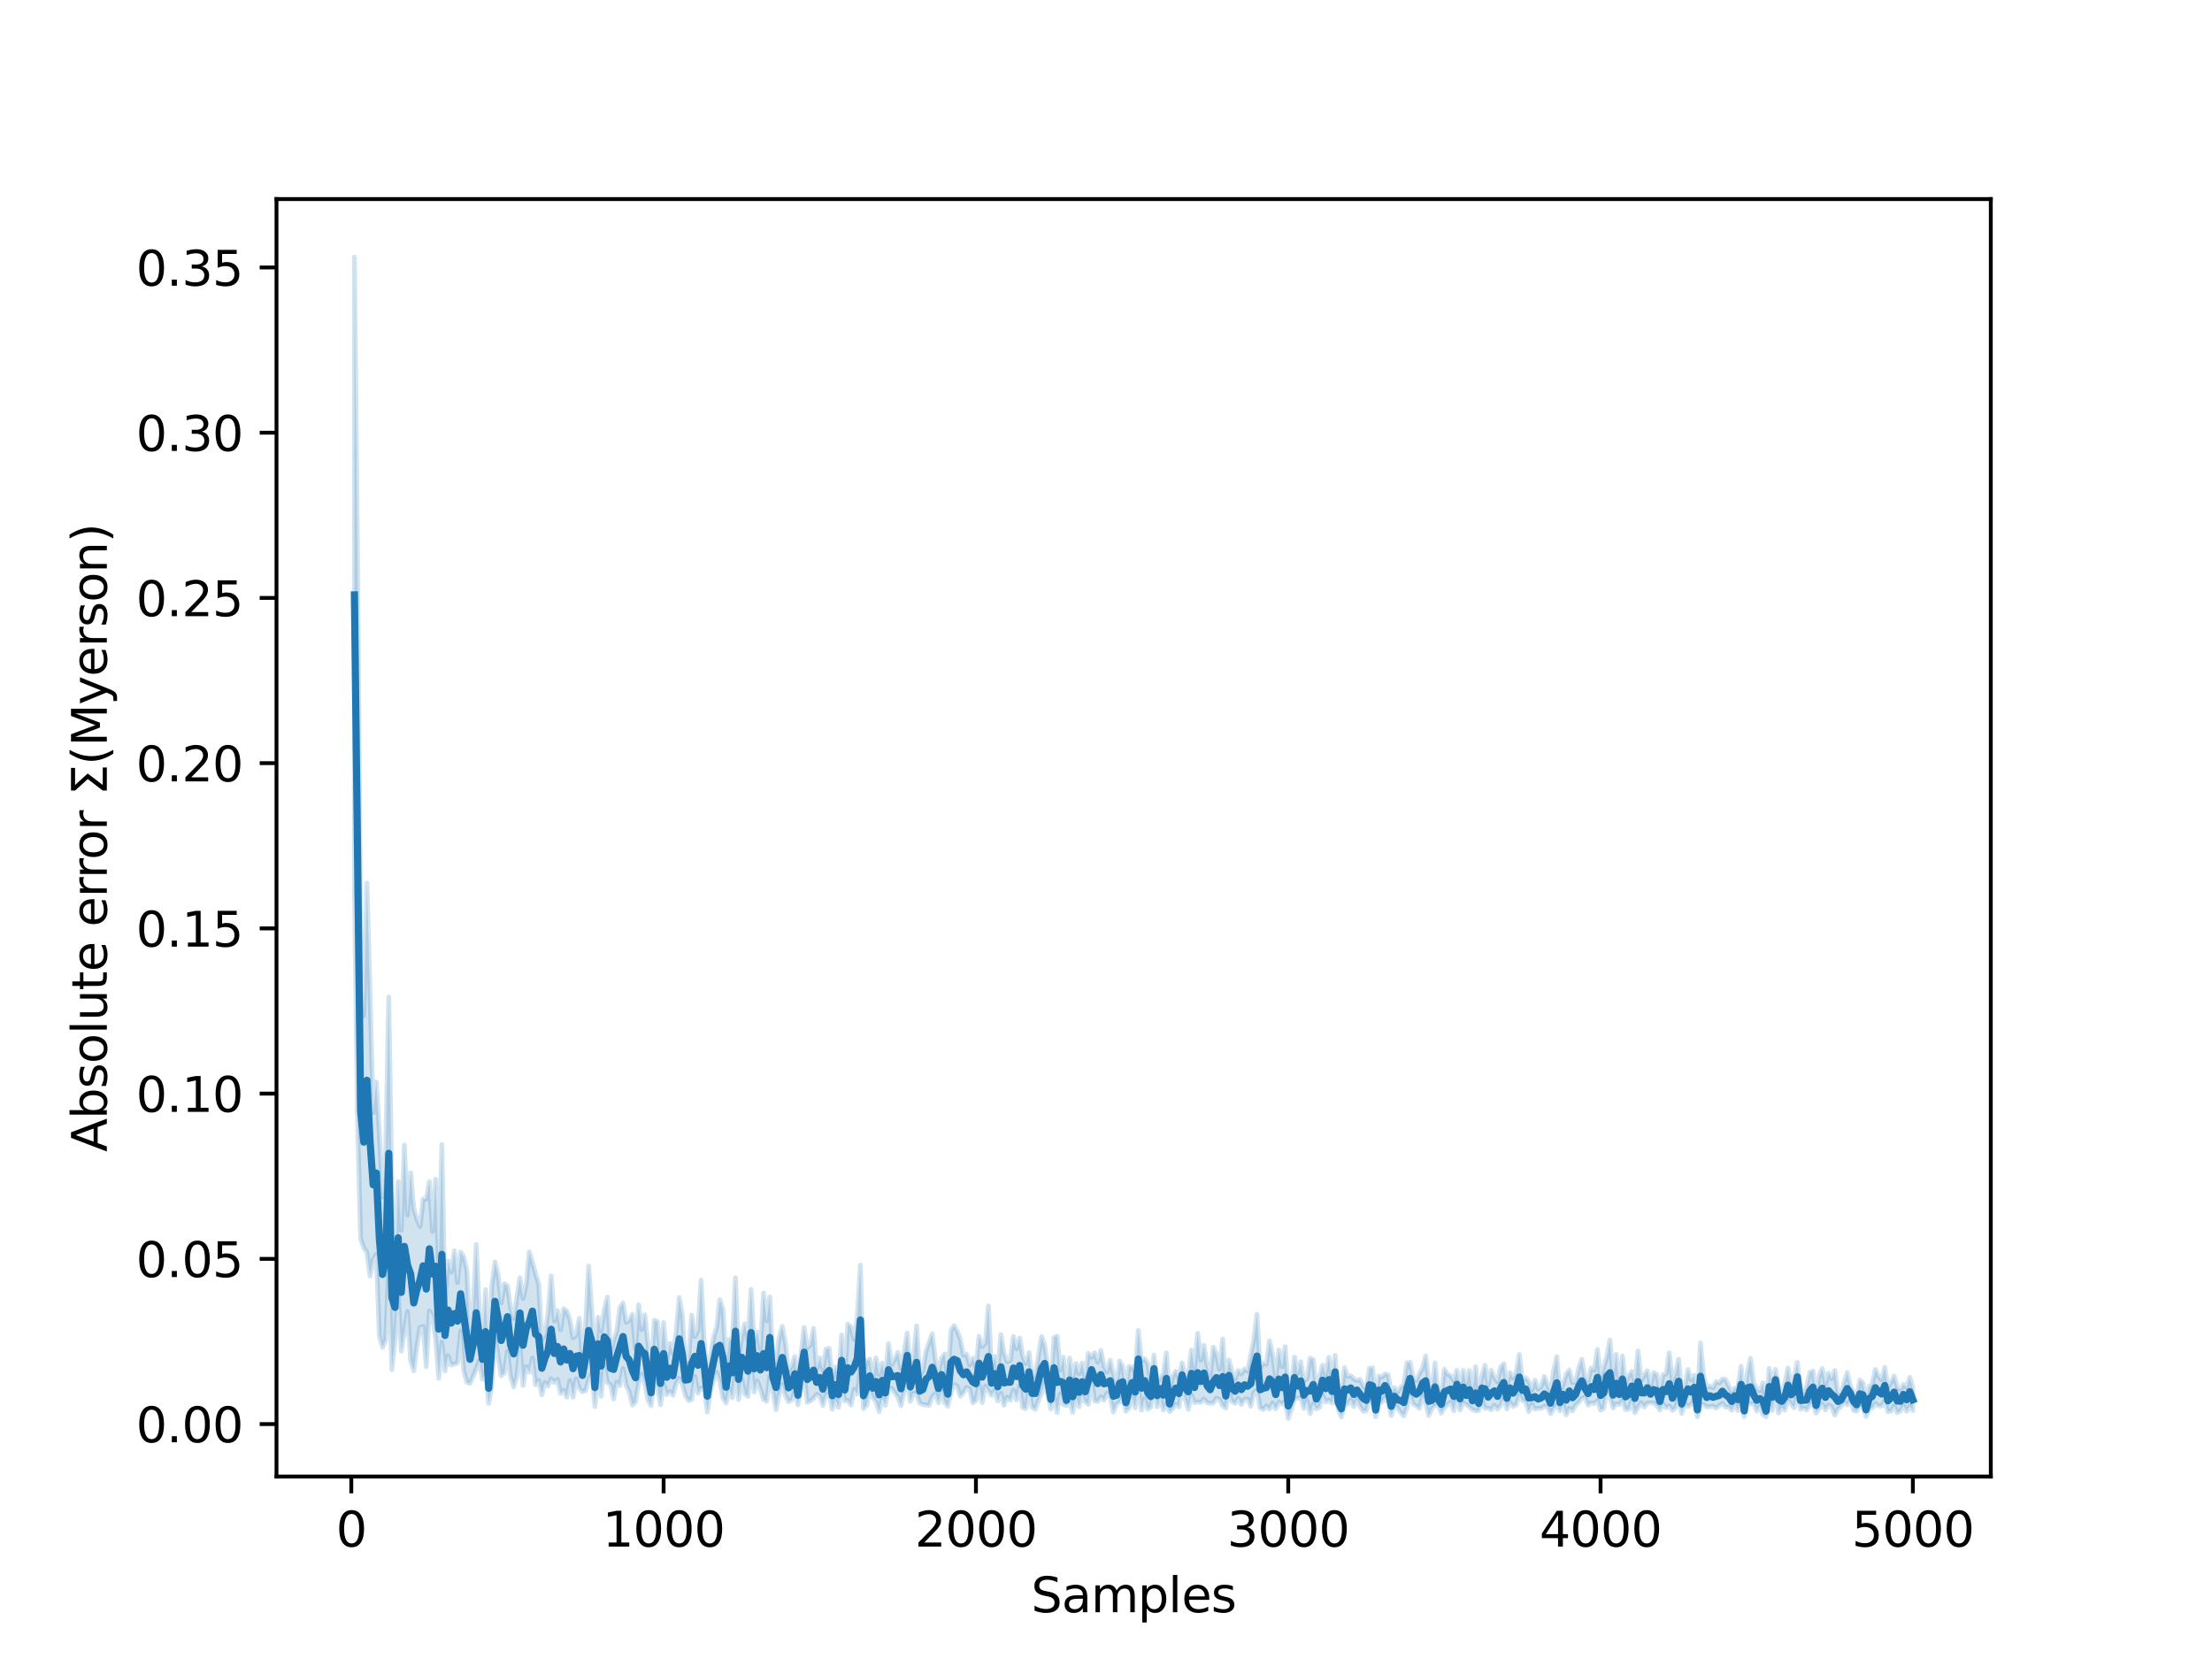 <?xml version="1.0" encoding="utf-8" standalone="no"?>
<!DOCTYPE svg PUBLIC "-//W3C//DTD SVG 1.1//EN"
  "http://www.w3.org/Graphics/SVG/1.1/DTD/svg11.dtd">
<svg xmlns:xlink="http://www.w3.org/1999/xlink" width="460.8pt" height="345.6pt" viewBox="0 0 460.8 345.6" xmlns="http://www.w3.org/2000/svg" version="1.1">
 <defs>
  <style type="text/css">*{stroke-linejoin: round; stroke-linecap: butt}</style>
 </defs>
 <g id="figure_1">
  <g id="patch_1">
   <path d="M 0 345.6 
L 460.8 345.6 
L 460.8 0 
L 0 0 
z
" style="fill: #ffffff"/>
  </g>
  <g id="axes_1">
   <g id="patch_2">
    <path d="M 57.6 307.584 
L 414.72 307.584 
L 414.72 41.472 
L 57.6 41.472 
z
" style="fill: #ffffff"/>
   </g>
   <g id="PolyCollection_1">
    <defs>
     <path id="m0981f02e3c" d="M 73.833 -292.032 
L 73.833 -161.275 
L 74.483 -111.836 
L 75.134 -87.513 
L 75.785 -85.612 
L 76.435 -84.689 
L 77.086 -79.779 
L 77.736 -83.138 
L 78.387 -84.34 
L 79.038 -67.24 
L 79.688 -64.926 
L 80.339 -66.44 
L 80.989 -81.98 
L 81.64 -60.273 
L 82.291 -66.444 
L 82.941 -76.429 
L 83.592 -64.165 
L 84.242 -67.968 
L 84.893 -72.394 
L 85.544 -62.126 
L 86.194 -60.028 
L 86.845 -65.136 
L 87.496 -69.064 
L 88.146 -69.304 
L 88.797 -60.914 
L 89.447 -72.506 
L 90.098 -71.548 
L 90.749 -66.652 
L 91.399 -58.461 
L 92.05 -65.975 
L 92.7 -59.972 
L 93.351 -63.184 
L 94.002 -61.207 
L 94.652 -61.447 
L 95.303 -61.656 
L 95.953 -68.298 
L 96.604 -60.023 
L 97.255 -57.637 
L 97.905 -57.393 
L 98.556 -58.845 
L 99.207 -60.358 
L 99.857 -62.151 
L 100.508 -58.299 
L 101.158 -59.675 
L 101.809 -53.225 
L 102.46 -57.088 
L 103.11 -66.946 
L 103.761 -63.187 
L 104.411 -59.004 
L 105.062 -59.554 
L 105.713 -64.078 
L 106.363 -58.796 
L 107.014 -56.655 
L 107.664 -58.816 
L 108.315 -65.227 
L 108.966 -56.954 
L 109.616 -60.954 
L 110.267 -59.753 
L 110.918 -62.671 
L 111.568 -57.087 
L 112.219 -58.038 
L 112.869 -55.032 
L 113.52 -57.604 
L 114.171 -56.854 
L 114.821 -58.4 
L 115.472 -57.582 
L 116.122 -58.257 
L 116.773 -55.317 
L 117.424 -55.957 
L 118.074 -54.509 
L 118.725 -58.029 
L 119.375 -54.538 
L 120.026 -58.407 
L 120.677 -56.403 
L 121.327 -55.663 
L 121.978 -55.884 
L 122.629 -58.265 
L 123.279 -59.712 
L 123.93 -52.579 
L 124.58 -60.092 
L 125.231 -54.691 
L 125.882 -61.415 
L 126.532 -57.568 
L 127.183 -57.169 
L 127.833 -54.153 
L 128.484 -57.707 
L 129.135 -56.92 
L 129.785 -60.508 
L 130.436 -57.009 
L 131.086 -55.637 
L 131.737 -52.891 
L 132.388 -53.564 
L 133.038 -57.552 
L 133.689 -59.384 
L 134.339 -57.403 
L 134.99 -53.905 
L 135.641 -52.746 
L 136.291 -59.393 
L 136.942 -56.701 
L 137.593 -52.955 
L 138.243 -57.294 
L 138.894 -55.084 
L 139.544 -55.697 
L 140.195 -54.952 
L 140.846 -57.384 
L 141.496 -58.486 
L 142.147 -57.283 
L 142.797 -54.809 
L 143.448 -53.831 
L 144.099 -54.059 
L 144.749 -58.908 
L 145.4 -55.377 
L 146.05 -56.409 
L 146.701 -56.486 
L 147.352 -51.43 
L 148.002 -55.951 
L 148.653 -57.901 
L 149.304 -59.689 
L 149.954 -57.792 
L 150.605 -54.359 
L 151.255 -53.311 
L 151.906 -56.253 
L 152.557 -54.412 
L 153.207 -59.746 
L 153.858 -54.029 
L 154.508 -58.372 
L 155.159 -55.251 
L 155.81 -54.68 
L 156.46 -60.978 
L 157.111 -55.622 
L 157.761 -57.945 
L 158.412 -56.173 
L 159.063 -54.054 
L 159.713 -53.693 
L 160.364 -58.959 
L 161.015 -55.797 
L 161.665 -51.932 
L 162.316 -55.233 
L 162.966 -57.255 
L 163.617 -54.905 
L 164.268 -53.588 
L 164.918 -53.922 
L 165.569 -56.048 
L 166.219 -52.956 
L 166.87 -56.237 
L 167.521 -59.227 
L 168.171 -53.461 
L 168.822 -53.736 
L 169.472 -54.295 
L 170.123 -55.133 
L 170.774 -54.856 
L 171.424 -52.805 
L 172.075 -55.065 
L 172.725 -55.307 
L 173.376 -52.019 
L 174.027 -54.075 
L 174.677 -52.417 
L 175.328 -57.246 
L 175.979 -53.761 
L 176.629 -53.863 
L 177.28 -52.867 
L 177.93 -56.187 
L 178.581 -55.157 
L 179.232 -60.642 
L 179.882 -52.129 
L 180.533 -52.828 
L 181.183 -55.929 
L 181.834 -54.501 
L 182.485 -53.579 
L 183.135 -51.53 
L 183.786 -54.387 
L 184.436 -52.844 
L 185.087 -56.323 
L 185.738 -56.393 
L 186.388 -55.478 
L 187.039 -54.562 
L 187.69 -52.762 
L 188.34 -55.51 
L 188.991 -58.345 
L 189.641 -53.665 
L 190.292 -55.396 
L 190.943 -55.248 
L 191.593 -53.302 
L 192.244 -53.031 
L 192.894 -52.924 
L 193.545 -52.81 
L 194.196 -54.529 
L 194.846 -55.365 
L 195.497 -53.37 
L 196.147 -55.902 
L 196.798 -53.408 
L 197.449 -52.641 
L 198.099 -55.544 
L 198.75 -57.14 
L 199.401 -56.851 
L 200.051 -54.74 
L 200.702 -55.441 
L 201.352 -56.556 
L 202.003 -56.258 
L 202.654 -53.357 
L 203.304 -53.826 
L 203.955 -57.25 
L 204.605 -53.408 
L 205.256 -56.866 
L 205.907 -55.894 
L 206.557 -54.91 
L 207.208 -56.028 
L 207.858 -53.77 
L 208.509 -55.351 
L 209.16 -52.858 
L 209.81 -54.557 
L 210.461 -53.924 
L 211.112 -56.01 
L 211.762 -53.972 
L 212.413 -56.94 
L 213.063 -52.359 
L 213.714 -52.14 
L 214.365 -56.43 
L 215.015 -52.433 
L 215.666 -51.99 
L 216.316 -53.781 
L 216.967 -55.366 
L 217.618 -57.715 
L 218.268 -54.949 
L 218.919 -52.1 
L 219.569 -54.908 
L 220.22 -51.334 
L 220.871 -55.275 
L 221.521 -53.011 
L 222.172 -52.753 
L 222.822 -53.774 
L 223.473 -51.391 
L 224.124 -54.798 
L 224.774 -52.522 
L 225.425 -55.031 
L 226.076 -53.529 
L 226.726 -53.033 
L 227.377 -58.242 
L 228.027 -53.749 
L 228.678 -53.638 
L 229.329 -54.608 
L 229.979 -53.925 
L 230.63 -55.432 
L 231.28 -54.642 
L 231.931 -51.422 
L 232.582 -53.073 
L 233.232 -53.498 
L 233.883 -55.015 
L 234.533 -51.608 
L 235.184 -52.173 
L 235.835 -54.641 
L 236.485 -52.299 
L 237.136 -57.025 
L 237.787 -51.852 
L 238.437 -54.266 
L 239.088 -52.038 
L 239.738 -52.466 
L 240.389 -57.7 
L 241.04 -52.548 
L 241.69 -54.53 
L 242.341 -51.85 
L 242.991 -53.299 
L 243.642 -51.512 
L 244.293 -52.15 
L 244.943 -53.069 
L 245.594 -52.505 
L 246.244 -56.839 
L 246.895 -54.094 
L 247.546 -52.006 
L 248.196 -55.04 
L 248.847 -53.378 
L 249.498 -53.563 
L 250.148 -53.446 
L 250.799 -54.192 
L 251.449 -53.379 
L 252.1 -53.268 
L 252.751 -53.31 
L 253.401 -54.338 
L 254.052 -54.044 
L 254.702 -52.788 
L 255.353 -52.25 
L 256.004 -55.952 
L 256.654 -53.613 
L 257.305 -53.262 
L 257.955 -54.341 
L 258.606 -53.003 
L 259.257 -54.104 
L 259.907 -54.157 
L 260.558 -52.644 
L 261.208 -55.51 
L 261.859 -56.117 
L 262.51 -52.274 
L 263.16 -51.975 
L 263.811 -52.697 
L 264.462 -52.071 
L 265.112 -53.338 
L 265.763 -52.103 
L 266.413 -53.499 
L 267.064 -53.076 
L 267.715 -53.724 
L 268.365 -50.112 
L 269.016 -51.994 
L 269.666 -54.307 
L 270.317 -54.312 
L 270.968 -54.475 
L 271.618 -52.174 
L 272.269 -53.845 
L 272.919 -51.103 
L 273.57 -53.188 
L 274.221 -52.089 
L 274.871 -52.459 
L 275.522 -54.982 
L 276.173 -53.537 
L 276.823 -53.952 
L 277.474 -53.28 
L 278.124 -56.743 
L 278.775 -52.043 
L 279.426 -50.416 
L 280.076 -52.873 
L 280.727 -53.101 
L 281.377 -54.06 
L 282.028 -52.587 
L 282.679 -54.093 
L 283.329 -52.626 
L 283.98 -51.594 
L 284.63 -51.704 
L 285.281 -54.036 
L 285.932 -53.741 
L 286.582 -50.439 
L 287.233 -53.302 
L 287.884 -53.489 
L 288.534 -54.55 
L 289.185 -53.28 
L 289.835 -50.687 
L 290.486 -52.955 
L 291.137 -52.281 
L 291.787 -51.35 
L 292.438 -50.62 
L 293.088 -52.317 
L 293.739 -55.104 
L 294.39 -53.105 
L 295.04 -52.761 
L 295.691 -52.221 
L 296.341 -54.668 
L 296.992 -53.344 
L 297.643 -50.693 
L 298.293 -52.154 
L 298.944 -52.764 
L 299.595 -52.967 
L 300.245 -51.189 
L 300.896 -52.328 
L 301.546 -52.984 
L 302.197 -53.569 
L 302.848 -51.712 
L 303.498 -54.503 
L 304.149 -51.889 
L 304.799 -53.371 
L 305.45 -53.074 
L 306.101 -52.534 
L 306.751 -51.93 
L 307.402 -51.686 
L 308.052 -51.76 
L 308.703 -53.989 
L 309.354 -52.189 
L 310.004 -52.287 
L 310.655 -51.913 
L 311.305 -52.886 
L 311.956 -52.039 
L 312.607 -52.82 
L 313.257 -54.323 
L 313.908 -52.073 
L 314.559 -53.471 
L 315.209 -52.61 
L 315.86 -52.942 
L 316.51 -54.948 
L 317.161 -53.83 
L 317.812 -53.604 
L 318.462 -51.548 
L 319.113 -53.095 
L 319.763 -52.042 
L 320.414 -52.208 
L 321.065 -52.219 
L 321.715 -52.68 
L 322.366 -52.513 
L 323.016 -51.082 
L 323.667 -52.12 
L 324.318 -52.873 
L 324.968 -51.684 
L 325.619 -53.077 
L 326.27 -50.834 
L 326.92 -52.198 
L 327.571 -51.677 
L 328.221 -52.845 
L 328.872 -53.448 
L 329.523 -54.313 
L 330.173 -54.55 
L 330.824 -52.862 
L 331.474 -53.366 
L 332.125 -53.218 
L 332.776 -53.825 
L 333.426 -51.824 
L 334.077 -52.198 
L 334.727 -55.738 
L 335.378 -54.624 
L 336.029 -52.28 
L 336.679 -53.15 
L 337.33 -53 
L 337.981 -53.903 
L 338.631 -51.96 
L 339.282 -51.989 
L 339.932 -53.797 
L 340.583 -51.311 
L 341.234 -52.409 
L 341.884 -53.413 
L 342.535 -52.492 
L 343.185 -53.301 
L 343.836 -53.343 
L 344.487 -53.33 
L 345.137 -52.805 
L 345.788 -51.853 
L 346.438 -53.19 
L 347.089 -52.297 
L 347.74 -52.755 
L 348.39 -51.785 
L 349.041 -52.313 
L 349.691 -54.628 
L 350.342 -51.156 
L 350.993 -53.352 
L 351.643 -52.583 
L 352.294 -53.026 
L 352.945 -54.108 
L 353.595 -50.477 
L 354.246 -52.964 
L 354.896 -53.027 
L 355.547 -52.497 
L 356.198 -52.587 
L 356.848 -52.689 
L 357.499 -52.259 
L 358.149 -52.776 
L 358.8 -53.267 
L 359.451 -52.452 
L 360.101 -52.519 
L 360.752 -51.792 
L 361.402 -53.173 
L 362.053 -51.73 
L 362.704 -54.058 
L 363.354 -50.484 
L 364.005 -53.5 
L 364.656 -53.143 
L 365.306 -53.167 
L 365.957 -51.674 
L 366.607 -52.755 
L 367.258 -50.866 
L 367.909 -50.456 
L 368.559 -53.743 
L 369.21 -51.79 
L 369.86 -56.156 
L 370.511 -51.249 
L 371.162 -52.418 
L 371.812 -51.83 
L 372.463 -53.919 
L 373.113 -53.188 
L 373.764 -52.319 
L 374.415 -55.617 
L 375.065 -52.002 
L 375.716 -52.339 
L 376.367 -51.886 
L 377.017 -52.906 
L 377.668 -53.442 
L 378.318 -51.224 
L 378.969 -52.167 
L 379.62 -53.141 
L 380.27 -51.882 
L 380.921 -52.927 
L 381.571 -52.484 
L 382.222 -50.793 
L 382.873 -52.041 
L 383.523 -52.64 
L 384.174 -53.471 
L 384.824 -52.953 
L 385.475 -53.939 
L 386.126 -51.783 
L 386.776 -51.602 
L 387.427 -52.599 
L 388.078 -52.658 
L 388.728 -50.515 
L 389.379 -52.067 
L 390.029 -52.278 
L 390.68 -53.259 
L 391.331 -52.744 
L 391.981 -52.713 
L 392.632 -53.842 
L 393.282 -51.513 
L 393.933 -51.614 
L 394.584 -52.739 
L 395.234 -51.308 
L 395.885 -51.662 
L 396.535 -52.835 
L 397.186 -51.593 
L 397.837 -52.719 
L 398.487 -51.758 
L 398.487 -56.514 
L 398.487 -56.514 
L 397.837 -58.674 
L 397.186 -56.525 
L 396.535 -57.228 
L 395.885 -56.057 
L 395.234 -56.623 
L 394.584 -58.963 
L 393.933 -57.686 
L 393.282 -56.481 
L 392.632 -60.769 
L 391.981 -58.145 
L 391.331 -58.872 
L 390.68 -60.318 
L 390.029 -57.35 
L 389.379 -56.699 
L 388.728 -53.658 
L 388.078 -57.53 
L 387.427 -58.111 
L 386.776 -54.525 
L 386.126 -55.545 
L 385.475 -56.799 
L 384.824 -59.692 
L 384.174 -57.664 
L 383.523 -55.291 
L 382.873 -55.426 
L 382.222 -60.125 
L 381.571 -58.391 
L 380.921 -59.534 
L 380.27 -57.208 
L 379.62 -60.514 
L 378.969 -59.038 
L 378.318 -54.438 
L 377.668 -59.991 
L 377.017 -59.696 
L 376.367 -56.878 
L 375.716 -55.326 
L 375.065 -55.65 
L 374.415 -61.809 
L 373.764 -58.593 
L 373.113 -57.081 
L 372.463 -60.616 
L 371.812 -57.412 
L 371.162 -55.067 
L 370.511 -56.948 
L 369.86 -60.333 
L 369.21 -57.362 
L 368.559 -60.529 
L 367.909 -52.883 
L 367.258 -57.54 
L 366.607 -55.846 
L 365.957 -56.408 
L 365.306 -57.621 
L 364.656 -62.621 
L 364.005 -59.584 
L 363.354 -53.294 
L 362.704 -60.999 
L 362.053 -56.507 
L 361.402 -56.447 
L 360.752 -55.626 
L 360.101 -56.917 
L 359.451 -58.272 
L 358.8 -58.32 
L 358.149 -57.508 
L 357.499 -57.795 
L 356.848 -56.486 
L 356.198 -56.887 
L 355.547 -56.544 
L 354.896 -58.869 
L 354.246 -65.813 
L 353.595 -53.408 
L 352.945 -59.119 
L 352.294 -58.109 
L 351.643 -60.314 
L 350.993 -56.944 
L 350.342 -54.986 
L 349.691 -62.45 
L 349.041 -59.48 
L 348.39 -57.76 
L 347.74 -63.786 
L 347.089 -59.391 
L 346.438 -59.21 
L 345.788 -55.704 
L 345.137 -59.27 
L 344.487 -59.68 
L 343.836 -56.751 
L 343.185 -60.04 
L 342.535 -59.197 
L 341.884 -57.954 
L 341.234 -64.184 
L 340.583 -57.539 
L 339.932 -59.92 
L 339.282 -59.035 
L 338.631 -57.366 
L 337.981 -63.13 
L 337.33 -57.24 
L 336.679 -63.488 
L 336.029 -58.695 
L 335.378 -66.425 
L 334.727 -63.002 
L 334.077 -60.623 
L 333.426 -58.708 
L 332.776 -64.484 
L 332.125 -60.13 
L 331.474 -60.631 
L 330.824 -57.909 
L 330.173 -58.644 
L 329.523 -62.467 
L 328.872 -60.617 
L 328.221 -57.617 
L 327.571 -57.603 
L 326.92 -60.206 
L 326.27 -59.325 
L 325.619 -57.216 
L 324.968 -55.28 
L 324.318 -62.983 
L 323.667 -60.173 
L 323.016 -55.568 
L 322.366 -57.093 
L 321.715 -58.829 
L 321.065 -56.761 
L 320.414 -56.247 
L 319.763 -58.072 
L 319.113 -55.972 
L 318.462 -57.827 
L 317.812 -58.623 
L 317.161 -58.128 
L 316.51 -63.453 
L 315.86 -59.806 
L 315.209 -58.544 
L 314.559 -59.66 
L 313.908 -56.716 
L 313.257 -61.522 
L 312.607 -60.827 
L 311.956 -57.656 
L 311.305 -58.758 
L 310.655 -60.161 
L 310.004 -57.023 
L 309.354 -61.195 
L 308.703 -58.887 
L 308.052 -55.067 
L 307.402 -60.902 
L 306.751 -55.789 
L 306.101 -60.091 
L 305.45 -57.235 
L 304.799 -60.112 
L 304.149 -56.5 
L 303.498 -60.151 
L 302.848 -57.922 
L 302.197 -59.03 
L 301.546 -59.354 
L 300.896 -60.367 
L 300.245 -54.932 
L 299.595 -55.253 
L 298.944 -61.689 
L 298.293 -56.176 
L 297.643 -57.752 
L 296.992 -63.14 
L 296.341 -60.614 
L 295.691 -59.503 
L 295.04 -58 
L 294.39 -58.537 
L 293.739 -61.82 
L 293.088 -61.671 
L 292.438 -57.22 
L 291.787 -56.587 
L 291.137 -55.587 
L 290.486 -56.51 
L 289.835 -55.378 
L 289.185 -59.211 
L 288.534 -59.384 
L 287.884 -58.741 
L 287.233 -58.961 
L 286.582 -53.205 
L 285.932 -60.678 
L 285.281 -60.543 
L 284.63 -56.342 
L 283.98 -56.85 
L 283.329 -58.268 
L 282.679 -58.012 
L 282.028 -58.359 
L 281.377 -59.007 
L 280.727 -58.901 
L 280.076 -60.686 
L 279.426 -54.292 
L 278.775 -54.838 
L 278.124 -63.284 
L 277.474 -58.159 
L 276.823 -62.847 
L 276.173 -59.158 
L 275.522 -61.21 
L 274.871 -58.73 
L 274.221 -56.106 
L 273.57 -62.372 
L 272.919 -62.681 
L 272.269 -58.371 
L 271.618 -57.913 
L 270.968 -61.941 
L 270.317 -59.482 
L 269.666 -62.896 
L 269.016 -56.752 
L 268.365 -56.393 
L 267.715 -65.086 
L 267.064 -60.88 
L 266.413 -64.38 
L 265.763 -58.563 
L 265.112 -63.362 
L 264.462 -66.288 
L 263.811 -61.419 
L 263.16 -61.667 
L 262.51 -60.478 
L 261.859 -71.832 
L 261.208 -66.523 
L 260.558 -63.324 
L 259.907 -59.946 
L 259.257 -60.464 
L 258.606 -59.409 
L 257.955 -60.109 
L 257.305 -58.303 
L 256.654 -59.897 
L 256.004 -62.282 
L 255.353 -57.452 
L 254.702 -66.665 
L 254.052 -60.287 
L 253.401 -63.546 
L 252.751 -64.992 
L 252.1 -59.007 
L 251.449 -61.27 
L 250.799 -65.343 
L 250.148 -62.233 
L 249.498 -67.859 
L 248.847 -60.475 
L 248.196 -64.38 
L 247.546 -59.108 
L 246.895 -59.009 
L 246.244 -61.702 
L 245.594 -58.169 
L 244.943 -59.947 
L 244.293 -58.908 
L 243.642 -55.346 
L 242.991 -63.793 
L 242.341 -59.43 
L 241.69 -58.505 
L 241.04 -57.702 
L 240.389 -63.345 
L 239.738 -57.03 
L 239.088 -61.587 
L 238.437 -62.545 
L 237.787 -62.077 
L 237.136 -68.464 
L 236.485 -59.449 
L 235.835 -60.833 
L 235.184 -60.932 
L 234.533 -55.273 
L 233.883 -60.965 
L 233.232 -62.096 
L 232.582 -56.88 
L 231.931 -59.431 
L 231.28 -62.232 
L 230.63 -59.774 
L 229.979 -60.995 
L 229.329 -64.296 
L 228.678 -61.799 
L 228.027 -63.805 
L 227.377 -62.881 
L 226.726 -63.658 
L 226.076 -58.475 
L 225.425 -61.675 
L 224.774 -59.389 
L 224.124 -61.575 
L 223.473 -58.431 
L 222.822 -62.703 
L 222.172 -55.333 
L 221.521 -62.877 
L 220.871 -60.173 
L 220.22 -67.24 
L 219.569 -67.023 
L 218.919 -56.663 
L 218.268 -60.942 
L 217.618 -65.467 
L 216.967 -67.174 
L 216.316 -62.906 
L 215.666 -59.345 
L 215.015 -58.538 
L 214.365 -63.864 
L 213.714 -61.553 
L 213.063 -62.967 
L 212.413 -66.866 
L 211.762 -64.637 
L 211.112 -67.202 
L 210.461 -62.183 
L 209.81 -61.943 
L 209.16 -63.747 
L 208.509 -67.573 
L 207.858 -59.629 
L 207.208 -63.05 
L 206.557 -60.132 
L 205.907 -73.554 
L 205.256 -65.768 
L 204.605 -65.06 
L 203.955 -67.257 
L 203.304 -60.81 
L 202.654 -62.649 
L 202.003 -61.237 
L 201.352 -63.557 
L 200.702 -63.306 
L 200.051 -66.596 
L 199.401 -68.299 
L 198.75 -69.441 
L 198.099 -68.451 
L 197.449 -57.889 
L 196.798 -63.554 
L 196.147 -62.642 
L 195.497 -59.636 
L 194.846 -62.379 
L 194.196 -67.742 
L 193.545 -65.959 
L 192.894 -64.056 
L 192.244 -60.052 
L 191.593 -58.926 
L 190.943 -69.396 
L 190.292 -62.74 
L 189.641 -59.632 
L 188.991 -67.916 
L 188.34 -63.918 
L 187.69 -60.531 
L 187.039 -63.903 
L 186.388 -62.411 
L 185.738 -61.299 
L 185.087 -65.709 
L 184.436 -58.245 
L 183.786 -61.652 
L 183.135 -59.192 
L 182.485 -62.724 
L 181.834 -58.124 
L 181.183 -62.489 
L 180.533 -62.081 
L 179.882 -58.139 
L 179.232 -82.074 
L 178.581 -71.24 
L 177.93 -66.547 
L 177.28 -69.171 
L 176.629 -69.787 
L 175.979 -58.262 
L 175.328 -67.494 
L 174.677 -58.504 
L 174.027 -60.79 
L 173.376 -58.079 
L 172.725 -64.698 
L 172.075 -64.534 
L 171.424 -60.243 
L 170.774 -62.719 
L 170.123 -60.231 
L 169.472 -68.862 
L 168.822 -65.511 
L 168.171 -64.757 
L 167.521 -69.075 
L 166.87 -63.612 
L 166.219 -57.047 
L 165.569 -63.013 
L 164.918 -61.014 
L 164.268 -59.703 
L 163.617 -65.744 
L 162.966 -69.28 
L 162.316 -67.043 
L 161.665 -61.785 
L 161.015 -61.565 
L 160.364 -75.428 
L 159.713 -70.446 
L 159.063 -76.239 
L 158.412 -64.491 
L 157.761 -68.122 
L 157.111 -65.95 
L 156.46 -76.985 
L 155.81 -66.4 
L 155.159 -69.83 
L 154.508 -67.052 
L 153.858 -62.705 
L 153.207 -79.418 
L 152.557 -66.203 
L 151.906 -66.574 
L 151.255 -61.317 
L 150.605 -72.828 
L 149.954 -74.884 
L 149.304 -69.128 
L 148.653 -66.997 
L 148.002 -62.902 
L 147.352 -58.761 
L 146.701 -66.06 
L 146.05 -78.924 
L 145.4 -68.454 
L 144.749 -67.165 
L 144.099 -71.656 
L 143.448 -62.449 
L 142.797 -60.965 
L 142.147 -71.44 
L 141.496 -75.287 
L 140.846 -67.885 
L 140.195 -63.661 
L 139.544 -65.772 
L 138.894 -62.331 
L 138.243 -70.116 
L 137.593 -62.616 
L 136.942 -70.328 
L 136.291 -70.552 
L 135.641 -58.424 
L 134.99 -65.492 
L 134.339 -71.717 
L 133.689 -68.624 
L 133.038 -73.783 
L 132.388 -64.558 
L 131.737 -71.825 
L 131.086 -70.528 
L 130.436 -70.134 
L 129.785 -74.158 
L 129.135 -73.214 
L 128.484 -68.238 
L 127.833 -66.344 
L 127.183 -63.839 
L 126.532 -75.399 
L 125.882 -72.694 
L 125.231 -68.273 
L 124.58 -71.211 
L 123.93 -61.788 
L 123.279 -72.478 
L 122.629 -81.851 
L 121.978 -69.114 
L 121.327 -62.245 
L 120.677 -70.969 
L 120.026 -67.421 
L 119.375 -66.884 
L 118.725 -70.628 
L 118.074 -72.465 
L 117.424 -72.977 
L 116.773 -68.569 
L 116.122 -72.625 
L 115.472 -70.4 
L 114.821 -79.825 
L 114.171 -72.061 
L 113.52 -67.584 
L 112.869 -66.493 
L 112.219 -78.146 
L 111.568 -80.217 
L 110.918 -82.599 
L 110.267 -84.824 
L 109.616 -77.929 
L 108.966 -75.089 
L 108.315 -79.412 
L 107.664 -75.269 
L 107.014 -70.888 
L 106.363 -73.092 
L 105.713 -77.735 
L 105.062 -78.194 
L 104.411 -74.213 
L 103.761 -80.001 
L 103.11 -82.736 
L 102.46 -77.719 
L 101.809 -60.64 
L 101.158 -76.929 
L 100.508 -66.168 
L 99.857 -71.997 
L 99.207 -86.361 
L 98.556 -72.665 
L 97.905 -67.699 
L 97.255 -80.908 
L 96.604 -83.785 
L 95.953 -84.761 
L 95.303 -78.426 
L 94.652 -85.048 
L 94.002 -80.59 
L 93.351 -82.907 
L 92.7 -74.45 
L 92.05 -107.178 
L 91.399 -81.216 
L 90.749 -99.959 
L 90.098 -89.048 
L 89.447 -99.464 
L 88.797 -95.851 
L 88.146 -95.806 
L 87.496 -90.104 
L 86.845 -91.636 
L 86.194 -93.778 
L 85.544 -101.301 
L 84.893 -92.465 
L 84.242 -107.08 
L 83.592 -89.336 
L 82.941 -99.436 
L 82.291 -79.859 
L 81.64 -97.297 
L 80.989 -137.897 
L 80.339 -105.341 
L 79.688 -96.211 
L 79.038 -109.362 
L 78.387 -120.208 
L 77.736 -113.826 
L 77.086 -138.631 
L 76.435 -161.644 
L 75.785 -133.99 
L 75.134 -150.863 
L 74.483 -228.931 
L 73.833 -292.032 
z
" style="stroke: #1f77b4; stroke-opacity: 0.2"/>
    </defs>
    <g clip-path="url(#p42f69aea73)">
     <use xlink:href="#m0981f02e3c" x="0" y="345.6" style="fill: #1f77b4; fill-opacity: 0.2; stroke: #1f77b4; stroke-opacity: 0.2"/>
    </g>
   </g>
   <g id="matplotlib.axis_1">
    <g id="xtick_1">
     <g id="line2d_1">
      <defs>
       <path id="m2c9aac6bd4" d="M 0 0 
L 0 3.5 
" style="stroke: #000000; stroke-width: 0.8"/>
      </defs>
      <g>
       <use xlink:href="#m2c9aac6bd4" x="73.182" y="307.584" style="stroke: #000000; stroke-width: 0.8"/>
      </g>
     </g>
     <g id="text_1">
      <!-- 0 -->
      <g transform="translate(70.001 322.182) scale(0.1 -0.1)">
       <defs>
        <path id="DejaVuSans-30" d="M 2034 4250 
Q 1547 4250 1301 3770 
Q 1056 3291 1056 2328 
Q 1056 1369 1301 889 
Q 1547 409 2034 409 
Q 2525 409 2770 889 
Q 3016 1369 3016 2328 
Q 3016 3291 2770 3770 
Q 2525 4250 2034 4250 
z
M 2034 4750 
Q 2819 4750 3233 4129 
Q 3647 3509 3647 2328 
Q 3647 1150 3233 529 
Q 2819 -91 2034 -91 
Q 1250 -91 836 529 
Q 422 1150 422 2328 
Q 422 3509 836 4129 
Q 1250 4750 2034 4750 
z
" transform="scale(0.016)"/>
       </defs>
       <use xlink:href="#DejaVuSans-30"/>
      </g>
     </g>
    </g>
    <g id="xtick_2">
     <g id="line2d_2">
      <g>
       <use xlink:href="#m2c9aac6bd4" x="138.243" y="307.584" style="stroke: #000000; stroke-width: 0.8"/>
      </g>
     </g>
     <g id="text_2">
      <!-- 1000 -->
      <g transform="translate(125.518 322.182) scale(0.1 -0.1)">
       <defs>
        <path id="DejaVuSans-31" d="M 794 531 
L 1825 531 
L 1825 4091 
L 703 3866 
L 703 4441 
L 1819 4666 
L 2450 4666 
L 2450 531 
L 3481 531 
L 3481 0 
L 794 0 
L 794 531 
z
" transform="scale(0.016)"/>
       </defs>
       <use xlink:href="#DejaVuSans-31"/>
       <use xlink:href="#DejaVuSans-30" x="63.623"/>
       <use xlink:href="#DejaVuSans-30" x="127.246"/>
       <use xlink:href="#DejaVuSans-30" x="190.869"/>
      </g>
     </g>
    </g>
    <g id="xtick_3">
     <g id="line2d_3">
      <g>
       <use xlink:href="#m2c9aac6bd4" x="203.304" y="307.584" style="stroke: #000000; stroke-width: 0.8"/>
      </g>
     </g>
     <g id="text_3">
      <!-- 2000 -->
      <g transform="translate(190.579 322.182) scale(0.1 -0.1)">
       <defs>
        <path id="DejaVuSans-32" d="M 1228 531 
L 3431 531 
L 3431 0 
L 469 0 
L 469 531 
Q 828 903 1448 1529 
Q 2069 2156 2228 2338 
Q 2531 2678 2651 2914 
Q 2772 3150 2772 3378 
Q 2772 3750 2511 3984 
Q 2250 4219 1831 4219 
Q 1534 4219 1204 4116 
Q 875 4013 500 3803 
L 500 4441 
Q 881 4594 1212 4672 
Q 1544 4750 1819 4750 
Q 2544 4750 2975 4387 
Q 3406 4025 3406 3419 
Q 3406 3131 3298 2873 
Q 3191 2616 2906 2266 
Q 2828 2175 2409 1742 
Q 1991 1309 1228 531 
z
" transform="scale(0.016)"/>
       </defs>
       <use xlink:href="#DejaVuSans-32"/>
       <use xlink:href="#DejaVuSans-30" x="63.623"/>
       <use xlink:href="#DejaVuSans-30" x="127.246"/>
       <use xlink:href="#DejaVuSans-30" x="190.869"/>
      </g>
     </g>
    </g>
    <g id="xtick_4">
     <g id="line2d_4">
      <g>
       <use xlink:href="#m2c9aac6bd4" x="268.365" y="307.584" style="stroke: #000000; stroke-width: 0.8"/>
      </g>
     </g>
     <g id="text_4">
      <!-- 3000 -->
      <g transform="translate(255.64 322.182) scale(0.1 -0.1)">
       <defs>
        <path id="DejaVuSans-33" d="M 2597 2516 
Q 3050 2419 3304 2112 
Q 3559 1806 3559 1356 
Q 3559 666 3084 287 
Q 2609 -91 1734 -91 
Q 1441 -91 1130 -33 
Q 819 25 488 141 
L 488 750 
Q 750 597 1062 519 
Q 1375 441 1716 441 
Q 2309 441 2620 675 
Q 2931 909 2931 1356 
Q 2931 1769 2642 2001 
Q 2353 2234 1838 2234 
L 1294 2234 
L 1294 2753 
L 1863 2753 
Q 2328 2753 2575 2939 
Q 2822 3125 2822 3475 
Q 2822 3834 2567 4026 
Q 2313 4219 1838 4219 
Q 1578 4219 1281 4162 
Q 984 4106 628 3988 
L 628 4550 
Q 988 4650 1302 4700 
Q 1616 4750 1894 4750 
Q 2613 4750 3031 4423 
Q 3450 4097 3450 3541 
Q 3450 3153 3228 2886 
Q 3006 2619 2597 2516 
z
" transform="scale(0.016)"/>
       </defs>
       <use xlink:href="#DejaVuSans-33"/>
       <use xlink:href="#DejaVuSans-30" x="63.623"/>
       <use xlink:href="#DejaVuSans-30" x="127.246"/>
       <use xlink:href="#DejaVuSans-30" x="190.869"/>
      </g>
     </g>
    </g>
    <g id="xtick_5">
     <g id="line2d_5">
      <g>
       <use xlink:href="#m2c9aac6bd4" x="333.426" y="307.584" style="stroke: #000000; stroke-width: 0.8"/>
      </g>
     </g>
     <g id="text_5">
      <!-- 4000 -->
      <g transform="translate(320.701 322.182) scale(0.1 -0.1)">
       <defs>
        <path id="DejaVuSans-34" d="M 2419 4116 
L 825 1625 
L 2419 1625 
L 2419 4116 
z
M 2253 4666 
L 3047 4666 
L 3047 1625 
L 3713 1625 
L 3713 1100 
L 3047 1100 
L 3047 0 
L 2419 0 
L 2419 1100 
L 313 1100 
L 313 1709 
L 2253 4666 
z
" transform="scale(0.016)"/>
       </defs>
       <use xlink:href="#DejaVuSans-34"/>
       <use xlink:href="#DejaVuSans-30" x="63.623"/>
       <use xlink:href="#DejaVuSans-30" x="127.246"/>
       <use xlink:href="#DejaVuSans-30" x="190.869"/>
      </g>
     </g>
    </g>
    <g id="xtick_6">
     <g id="line2d_6">
      <g>
       <use xlink:href="#m2c9aac6bd4" x="398.487" y="307.584" style="stroke: #000000; stroke-width: 0.8"/>
      </g>
     </g>
     <g id="text_6">
      <!-- 5000 -->
      <g transform="translate(385.762 322.182) scale(0.1 -0.1)">
       <defs>
        <path id="DejaVuSans-35" d="M 691 4666 
L 3169 4666 
L 3169 4134 
L 1269 4134 
L 1269 2991 
Q 1406 3038 1543 3061 
Q 1681 3084 1819 3084 
Q 2600 3084 3056 2656 
Q 3513 2228 3513 1497 
Q 3513 744 3044 326 
Q 2575 -91 1722 -91 
Q 1428 -91 1123 -41 
Q 819 9 494 109 
L 494 744 
Q 775 591 1075 516 
Q 1375 441 1709 441 
Q 2250 441 2565 725 
Q 2881 1009 2881 1497 
Q 2881 1984 2565 2268 
Q 2250 2553 1709 2553 
Q 1456 2553 1204 2497 
Q 953 2441 691 2322 
L 691 4666 
z
" transform="scale(0.016)"/>
       </defs>
       <use xlink:href="#DejaVuSans-35"/>
       <use xlink:href="#DejaVuSans-30" x="63.623"/>
       <use xlink:href="#DejaVuSans-30" x="127.246"/>
       <use xlink:href="#DejaVuSans-30" x="190.869"/>
      </g>
     </g>
    </g>
    <g id="text_7">
     <!-- Samples -->
     <g transform="translate(214.807 335.861) scale(0.1 -0.1)">
      <defs>
       <path id="DejaVuSans-53" d="M 3425 4513 
L 3425 3897 
Q 3066 4069 2747 4153 
Q 2428 4238 2131 4238 
Q 1616 4238 1336 4038 
Q 1056 3838 1056 3469 
Q 1056 3159 1242 3001 
Q 1428 2844 1947 2747 
L 2328 2669 
Q 3034 2534 3370 2195 
Q 3706 1856 3706 1288 
Q 3706 609 3251 259 
Q 2797 -91 1919 -91 
Q 1588 -91 1214 -16 
Q 841 59 441 206 
L 441 856 
Q 825 641 1194 531 
Q 1563 422 1919 422 
Q 2459 422 2753 634 
Q 3047 847 3047 1241 
Q 3047 1584 2836 1778 
Q 2625 1972 2144 2069 
L 1759 2144 
Q 1053 2284 737 2584 
Q 422 2884 422 3419 
Q 422 4038 858 4394 
Q 1294 4750 2059 4750 
Q 2388 4750 2728 4690 
Q 3069 4631 3425 4513 
z
" transform="scale(0.016)"/>
       <path id="DejaVuSans-61" d="M 2194 1759 
Q 1497 1759 1228 1600 
Q 959 1441 959 1056 
Q 959 750 1161 570 
Q 1363 391 1709 391 
Q 2188 391 2477 730 
Q 2766 1069 2766 1631 
L 2766 1759 
L 2194 1759 
z
M 3341 1997 
L 3341 0 
L 2766 0 
L 2766 531 
Q 2569 213 2275 61 
Q 1981 -91 1556 -91 
Q 1019 -91 701 211 
Q 384 513 384 1019 
Q 384 1609 779 1909 
Q 1175 2209 1959 2209 
L 2766 2209 
L 2766 2266 
Q 2766 2663 2505 2880 
Q 2244 3097 1772 3097 
Q 1472 3097 1187 3025 
Q 903 2953 641 2809 
L 641 3341 
Q 956 3463 1253 3523 
Q 1550 3584 1831 3584 
Q 2591 3584 2966 3190 
Q 3341 2797 3341 1997 
z
" transform="scale(0.016)"/>
       <path id="DejaVuSans-6d" d="M 3328 2828 
Q 3544 3216 3844 3400 
Q 4144 3584 4550 3584 
Q 5097 3584 5394 3201 
Q 5691 2819 5691 2113 
L 5691 0 
L 5113 0 
L 5113 2094 
Q 5113 2597 4934 2840 
Q 4756 3084 4391 3084 
Q 3944 3084 3684 2787 
Q 3425 2491 3425 1978 
L 3425 0 
L 2847 0 
L 2847 2094 
Q 2847 2600 2669 2842 
Q 2491 3084 2119 3084 
Q 1678 3084 1418 2786 
Q 1159 2488 1159 1978 
L 1159 0 
L 581 0 
L 581 3500 
L 1159 3500 
L 1159 2956 
Q 1356 3278 1631 3431 
Q 1906 3584 2284 3584 
Q 2666 3584 2933 3390 
Q 3200 3197 3328 2828 
z
" transform="scale(0.016)"/>
       <path id="DejaVuSans-70" d="M 1159 525 
L 1159 -1331 
L 581 -1331 
L 581 3500 
L 1159 3500 
L 1159 2969 
Q 1341 3281 1617 3432 
Q 1894 3584 2278 3584 
Q 2916 3584 3314 3078 
Q 3713 2572 3713 1747 
Q 3713 922 3314 415 
Q 2916 -91 2278 -91 
Q 1894 -91 1617 61 
Q 1341 213 1159 525 
z
M 3116 1747 
Q 3116 2381 2855 2742 
Q 2594 3103 2138 3103 
Q 1681 3103 1420 2742 
Q 1159 2381 1159 1747 
Q 1159 1113 1420 752 
Q 1681 391 2138 391 
Q 2594 391 2855 752 
Q 3116 1113 3116 1747 
z
" transform="scale(0.016)"/>
       <path id="DejaVuSans-6c" d="M 603 4863 
L 1178 4863 
L 1178 0 
L 603 0 
L 603 4863 
z
" transform="scale(0.016)"/>
       <path id="DejaVuSans-65" d="M 3597 1894 
L 3597 1613 
L 953 1613 
Q 991 1019 1311 708 
Q 1631 397 2203 397 
Q 2534 397 2845 478 
Q 3156 559 3463 722 
L 3463 178 
Q 3153 47 2828 -22 
Q 2503 -91 2169 -91 
Q 1331 -91 842 396 
Q 353 884 353 1716 
Q 353 2575 817 3079 
Q 1281 3584 2069 3584 
Q 2775 3584 3186 3129 
Q 3597 2675 3597 1894 
z
M 3022 2063 
Q 3016 2534 2758 2815 
Q 2500 3097 2075 3097 
Q 1594 3097 1305 2825 
Q 1016 2553 972 2059 
L 3022 2063 
z
" transform="scale(0.016)"/>
       <path id="DejaVuSans-73" d="M 2834 3397 
L 2834 2853 
Q 2591 2978 2328 3040 
Q 2066 3103 1784 3103 
Q 1356 3103 1142 2972 
Q 928 2841 928 2578 
Q 928 2378 1081 2264 
Q 1234 2150 1697 2047 
L 1894 2003 
Q 2506 1872 2764 1633 
Q 3022 1394 3022 966 
Q 3022 478 2636 193 
Q 2250 -91 1575 -91 
Q 1294 -91 989 -36 
Q 684 19 347 128 
L 347 722 
Q 666 556 975 473 
Q 1284 391 1588 391 
Q 1994 391 2212 530 
Q 2431 669 2431 922 
Q 2431 1156 2273 1281 
Q 2116 1406 1581 1522 
L 1381 1569 
Q 847 1681 609 1914 
Q 372 2147 372 2553 
Q 372 3047 722 3315 
Q 1072 3584 1716 3584 
Q 2034 3584 2315 3537 
Q 2597 3491 2834 3397 
z
" transform="scale(0.016)"/>
      </defs>
      <use xlink:href="#DejaVuSans-53"/>
      <use xlink:href="#DejaVuSans-61" x="63.477"/>
      <use xlink:href="#DejaVuSans-6d" x="124.756"/>
      <use xlink:href="#DejaVuSans-70" x="222.168"/>
      <use xlink:href="#DejaVuSans-6c" x="285.645"/>
      <use xlink:href="#DejaVuSans-65" x="313.428"/>
      <use xlink:href="#DejaVuSans-73" x="374.951"/>
     </g>
    </g>
   </g>
   <g id="matplotlib.axis_2">
    <g id="ytick_1">
     <g id="line2d_7">
      <defs>
       <path id="m0b207f503c" d="M 0 0 
L -3.5 0 
" style="stroke: #000000; stroke-width: 0.8"/>
      </defs>
      <g>
       <use xlink:href="#m0b207f503c" x="57.6" y="296.66" style="stroke: #000000; stroke-width: 0.8"/>
      </g>
     </g>
     <g id="text_8">
      <!-- 0.00 -->
      <g transform="translate(28.334 300.459) scale(0.1 -0.1)">
       <defs>
        <path id="DejaVuSans-2e" d="M 684 794 
L 1344 794 
L 1344 0 
L 684 0 
L 684 794 
z
" transform="scale(0.016)"/>
       </defs>
       <use xlink:href="#DejaVuSans-30"/>
       <use xlink:href="#DejaVuSans-2e" x="63.623"/>
       <use xlink:href="#DejaVuSans-30" x="95.41"/>
       <use xlink:href="#DejaVuSans-30" x="159.033"/>
      </g>
     </g>
    </g>
    <g id="ytick_2">
     <g id="line2d_8">
      <g>
       <use xlink:href="#m0b207f503c" x="57.6" y="262.24" style="stroke: #000000; stroke-width: 0.8"/>
      </g>
     </g>
     <g id="text_9">
      <!-- 0.05 -->
      <g transform="translate(28.334 266.039) scale(0.1 -0.1)">
       <use xlink:href="#DejaVuSans-30"/>
       <use xlink:href="#DejaVuSans-2e" x="63.623"/>
       <use xlink:href="#DejaVuSans-30" x="95.41"/>
       <use xlink:href="#DejaVuSans-35" x="159.033"/>
      </g>
     </g>
    </g>
    <g id="ytick_3">
     <g id="line2d_9">
      <g>
       <use xlink:href="#m0b207f503c" x="57.6" y="227.82" style="stroke: #000000; stroke-width: 0.8"/>
      </g>
     </g>
     <g id="text_10">
      <!-- 0.10 -->
      <g transform="translate(28.334 231.619) scale(0.1 -0.1)">
       <use xlink:href="#DejaVuSans-30"/>
       <use xlink:href="#DejaVuSans-2e" x="63.623"/>
       <use xlink:href="#DejaVuSans-31" x="95.41"/>
       <use xlink:href="#DejaVuSans-30" x="159.033"/>
      </g>
     </g>
    </g>
    <g id="ytick_4">
     <g id="line2d_10">
      <g>
       <use xlink:href="#m0b207f503c" x="57.6" y="193.4" style="stroke: #000000; stroke-width: 0.8"/>
      </g>
     </g>
     <g id="text_11">
      <!-- 0.15 -->
      <g transform="translate(28.334 197.199) scale(0.1 -0.1)">
       <use xlink:href="#DejaVuSans-30"/>
       <use xlink:href="#DejaVuSans-2e" x="63.623"/>
       <use xlink:href="#DejaVuSans-31" x="95.41"/>
       <use xlink:href="#DejaVuSans-35" x="159.033"/>
      </g>
     </g>
    </g>
    <g id="ytick_5">
     <g id="line2d_11">
      <g>
       <use xlink:href="#m0b207f503c" x="57.6" y="158.979" style="stroke: #000000; stroke-width: 0.8"/>
      </g>
     </g>
     <g id="text_12">
      <!-- 0.20 -->
      <g transform="translate(28.334 162.779) scale(0.1 -0.1)">
       <use xlink:href="#DejaVuSans-30"/>
       <use xlink:href="#DejaVuSans-2e" x="63.623"/>
       <use xlink:href="#DejaVuSans-32" x="95.41"/>
       <use xlink:href="#DejaVuSans-30" x="159.033"/>
      </g>
     </g>
    </g>
    <g id="ytick_6">
     <g id="line2d_12">
      <g>
       <use xlink:href="#m0b207f503c" x="57.6" y="124.559" style="stroke: #000000; stroke-width: 0.8"/>
      </g>
     </g>
     <g id="text_13">
      <!-- 0.25 -->
      <g transform="translate(28.334 128.359) scale(0.1 -0.1)">
       <use xlink:href="#DejaVuSans-30"/>
       <use xlink:href="#DejaVuSans-2e" x="63.623"/>
       <use xlink:href="#DejaVuSans-32" x="95.41"/>
       <use xlink:href="#DejaVuSans-35" x="159.033"/>
      </g>
     </g>
    </g>
    <g id="ytick_7">
     <g id="line2d_13">
      <g>
       <use xlink:href="#m0b207f503c" x="57.6" y="90.139" style="stroke: #000000; stroke-width: 0.8"/>
      </g>
     </g>
     <g id="text_14">
      <!-- 0.30 -->
      <g transform="translate(28.334 93.938) scale(0.1 -0.1)">
       <use xlink:href="#DejaVuSans-30"/>
       <use xlink:href="#DejaVuSans-2e" x="63.623"/>
       <use xlink:href="#DejaVuSans-33" x="95.41"/>
       <use xlink:href="#DejaVuSans-30" x="159.033"/>
      </g>
     </g>
    </g>
    <g id="ytick_8">
     <g id="line2d_14">
      <g>
       <use xlink:href="#m0b207f503c" x="57.6" y="55.719" style="stroke: #000000; stroke-width: 0.8"/>
      </g>
     </g>
     <g id="text_15">
      <!-- 0.35 -->
      <g transform="translate(28.334 59.518) scale(0.1 -0.1)">
       <use xlink:href="#DejaVuSans-30"/>
       <use xlink:href="#DejaVuSans-2e" x="63.623"/>
       <use xlink:href="#DejaVuSans-33" x="95.41"/>
       <use xlink:href="#DejaVuSans-35" x="159.033"/>
      </g>
     </g>
    </g>
    <g id="text_16">
     <!-- Absolute error Σ(Myerson) -->
     <g transform="translate(22.255 239.961) rotate(-90) scale(0.1 -0.1)">
      <defs>
       <path id="DejaVuSans-41" d="M 2188 4044 
L 1331 1722 
L 3047 1722 
L 2188 4044 
z
M 1831 4666 
L 2547 4666 
L 4325 0 
L 3669 0 
L 3244 1197 
L 1141 1197 
L 716 0 
L 50 0 
L 1831 4666 
z
" transform="scale(0.016)"/>
       <path id="DejaVuSans-62" d="M 3116 1747 
Q 3116 2381 2855 2742 
Q 2594 3103 2138 3103 
Q 1681 3103 1420 2742 
Q 1159 2381 1159 1747 
Q 1159 1113 1420 752 
Q 1681 391 2138 391 
Q 2594 391 2855 752 
Q 3116 1113 3116 1747 
z
M 1159 2969 
Q 1341 3281 1617 3432 
Q 1894 3584 2278 3584 
Q 2916 3584 3314 3078 
Q 3713 2572 3713 1747 
Q 3713 922 3314 415 
Q 2916 -91 2278 -91 
Q 1894 -91 1617 61 
Q 1341 213 1159 525 
L 1159 0 
L 581 0 
L 581 4863 
L 1159 4863 
L 1159 2969 
z
" transform="scale(0.016)"/>
       <path id="DejaVuSans-6f" d="M 1959 3097 
Q 1497 3097 1228 2736 
Q 959 2375 959 1747 
Q 959 1119 1226 758 
Q 1494 397 1959 397 
Q 2419 397 2687 759 
Q 2956 1122 2956 1747 
Q 2956 2369 2687 2733 
Q 2419 3097 1959 3097 
z
M 1959 3584 
Q 2709 3584 3137 3096 
Q 3566 2609 3566 1747 
Q 3566 888 3137 398 
Q 2709 -91 1959 -91 
Q 1206 -91 779 398 
Q 353 888 353 1747 
Q 353 2609 779 3096 
Q 1206 3584 1959 3584 
z
" transform="scale(0.016)"/>
       <path id="DejaVuSans-75" d="M 544 1381 
L 544 3500 
L 1119 3500 
L 1119 1403 
Q 1119 906 1312 657 
Q 1506 409 1894 409 
Q 2359 409 2629 706 
Q 2900 1003 2900 1516 
L 2900 3500 
L 3475 3500 
L 3475 0 
L 2900 0 
L 2900 538 
Q 2691 219 2414 64 
Q 2138 -91 1772 -91 
Q 1169 -91 856 284 
Q 544 659 544 1381 
z
M 1991 3584 
L 1991 3584 
z
" transform="scale(0.016)"/>
       <path id="DejaVuSans-74" d="M 1172 4494 
L 1172 3500 
L 2356 3500 
L 2356 3053 
L 1172 3053 
L 1172 1153 
Q 1172 725 1289 603 
Q 1406 481 1766 481 
L 2356 481 
L 2356 0 
L 1766 0 
Q 1100 0 847 248 
Q 594 497 594 1153 
L 594 3053 
L 172 3053 
L 172 3500 
L 594 3500 
L 594 4494 
L 1172 4494 
z
" transform="scale(0.016)"/>
       <path id="DejaVuSans-20" transform="scale(0.016)"/>
       <path id="DejaVuSans-72" d="M 2631 2963 
Q 2534 3019 2420 3045 
Q 2306 3072 2169 3072 
Q 1681 3072 1420 2755 
Q 1159 2438 1159 1844 
L 1159 0 
L 581 0 
L 581 3500 
L 1159 3500 
L 1159 2956 
Q 1341 3275 1631 3429 
Q 1922 3584 2338 3584 
Q 2397 3584 2469 3576 
Q 2541 3569 2628 3553 
L 2631 2963 
z
" transform="scale(0.016)"/>
       <path id="DejaVuSans-3a3" d="M 1353 531 
L 3634 531 
L 3634 0 
L 628 0 
L 628 531 
L 2125 2481 
L 628 4134 
L 628 4666 
L 3578 4666 
L 3578 4134 
L 1353 4134 
L 2850 2494 
L 1353 531 
z
" transform="scale(0.016)"/>
       <path id="DejaVuSans-28" d="M 1984 4856 
Q 1566 4138 1362 3434 
Q 1159 2731 1159 2009 
Q 1159 1288 1364 580 
Q 1569 -128 1984 -844 
L 1484 -844 
Q 1016 -109 783 600 
Q 550 1309 550 2009 
Q 550 2706 781 3412 
Q 1013 4119 1484 4856 
L 1984 4856 
z
" transform="scale(0.016)"/>
       <path id="DejaVuSans-4d" d="M 628 4666 
L 1569 4666 
L 2759 1491 
L 3956 4666 
L 4897 4666 
L 4897 0 
L 4281 0 
L 4281 4097 
L 3078 897 
L 2444 897 
L 1241 4097 
L 1241 0 
L 628 0 
L 628 4666 
z
" transform="scale(0.016)"/>
       <path id="DejaVuSans-79" d="M 2059 -325 
Q 1816 -950 1584 -1140 
Q 1353 -1331 966 -1331 
L 506 -1331 
L 506 -850 
L 844 -850 
Q 1081 -850 1212 -737 
Q 1344 -625 1503 -206 
L 1606 56 
L 191 3500 
L 800 3500 
L 1894 763 
L 2988 3500 
L 3597 3500 
L 2059 -325 
z
" transform="scale(0.016)"/>
       <path id="DejaVuSans-6e" d="M 3513 2113 
L 3513 0 
L 2938 0 
L 2938 2094 
Q 2938 2591 2744 2837 
Q 2550 3084 2163 3084 
Q 1697 3084 1428 2787 
Q 1159 2491 1159 1978 
L 1159 0 
L 581 0 
L 581 3500 
L 1159 3500 
L 1159 2956 
Q 1366 3272 1645 3428 
Q 1925 3584 2291 3584 
Q 2894 3584 3203 3211 
Q 3513 2838 3513 2113 
z
" transform="scale(0.016)"/>
       <path id="DejaVuSans-29" d="M 513 4856 
L 1013 4856 
Q 1481 4119 1714 3412 
Q 1947 2706 1947 2009 
Q 1947 1309 1714 600 
Q 1481 -109 1013 -844 
L 513 -844 
Q 928 -128 1133 580 
Q 1338 1288 1338 2009 
Q 1338 2731 1133 3434 
Q 928 4138 513 4856 
z
" transform="scale(0.016)"/>
      </defs>
      <use xlink:href="#DejaVuSans-41"/>
      <use xlink:href="#DejaVuSans-62" x="68.408"/>
      <use xlink:href="#DejaVuSans-73" x="131.885"/>
      <use xlink:href="#DejaVuSans-6f" x="183.984"/>
      <use xlink:href="#DejaVuSans-6c" x="245.166"/>
      <use xlink:href="#DejaVuSans-75" x="272.949"/>
      <use xlink:href="#DejaVuSans-74" x="336.328"/>
      <use xlink:href="#DejaVuSans-65" x="375.537"/>
      <use xlink:href="#DejaVuSans-20" x="437.061"/>
      <use xlink:href="#DejaVuSans-65" x="468.848"/>
      <use xlink:href="#DejaVuSans-72" x="530.371"/>
      <use xlink:href="#DejaVuSans-72" x="569.734"/>
      <use xlink:href="#DejaVuSans-6f" x="608.598"/>
      <use xlink:href="#DejaVuSans-72" x="669.779"/>
      <use xlink:href="#DejaVuSans-20" x="710.893"/>
      <use xlink:href="#DejaVuSans-3a3" x="742.68"/>
      <use xlink:href="#DejaVuSans-28" x="805.863"/>
      <use xlink:href="#DejaVuSans-4d" x="844.877"/>
      <use xlink:href="#DejaVuSans-79" x="931.156"/>
      <use xlink:href="#DejaVuSans-65" x="990.336"/>
      <use xlink:href="#DejaVuSans-72" x="1051.859"/>
      <use xlink:href="#DejaVuSans-73" x="1092.973"/>
      <use xlink:href="#DejaVuSans-6f" x="1145.072"/>
      <use xlink:href="#DejaVuSans-6e" x="1206.254"/>
      <use xlink:href="#DejaVuSans-29" x="1269.633"/>
     </g>
    </g>
   </g>
   <g id="line2d_15">
    <path d="M 73.833 123.929 
L 75.134 231.594 
L 75.785 237.92 
L 76.435 225.045 
L 77.086 237.763 
L 77.736 246.804 
L 78.387 244.376 
L 79.038 258.162 
L 79.688 265.482 
L 80.339 262.463 
L 80.989 240.264 
L 81.64 270.317 
L 82.291 272.348 
L 82.941 257.854 
L 83.592 269.221 
L 84.242 259.66 
L 84.893 263.505 
L 85.544 265.401 
L 86.194 271.423 
L 86.845 268.628 
L 87.496 266.655 
L 88.146 263.7 
L 88.797 268.53 
L 89.447 260.161 
L 90.098 265.401 
L 90.749 263.793 
L 91.399 276.878 
L 92.05 261.315 
L 92.7 278.197 
L 93.351 272.914 
L 94.002 275.62 
L 94.652 273.652 
L 95.303 275.219 
L 95.953 269.531 
L 97.905 283.163 
L 98.556 280.163 
L 99.207 273.483 
L 100.508 283.173 
L 101.158 277.41 
L 101.809 289.197 
L 103.11 271.085 
L 103.761 274.639 
L 104.411 279.246 
L 105.062 277.133 
L 105.713 274.292 
L 106.363 280.149 
L 107.014 282.038 
L 107.664 279.059 
L 108.315 273.522 
L 108.966 280.228 
L 109.616 276.758 
L 110.267 275.384 
L 110.918 273.137 
L 111.568 277.949 
L 112.219 278.431 
L 112.869 285.033 
L 113.52 282.919 
L 114.171 281.385 
L 114.821 276.916 
L 115.472 281.946 
L 116.122 280.503 
L 116.773 283.716 
L 117.424 281.023 
L 118.074 283.326 
L 118.725 281.969 
L 119.375 285.124 
L 120.026 282.534 
L 120.677 282.389 
L 121.327 286.508 
L 121.978 282.968 
L 122.629 277.175 
L 123.279 279.389 
L 123.93 289.046 
L 124.58 279.955 
L 125.231 284.571 
L 125.882 278.492 
L 126.532 279.303 
L 127.183 285.044 
L 127.833 285.277 
L 128.484 282.621 
L 129.785 278.426 
L 130.436 282.541 
L 131.086 283.328 
L 131.737 285.537 
L 132.388 287.009 
L 133.038 280.444 
L 133.689 281.493 
L 134.339 282.021 
L 134.99 286.551 
L 135.641 290.136 
L 136.291 281.077 
L 136.942 282.801 
L 137.593 288.199 
L 138.243 281.995 
L 138.894 286.914 
L 139.544 285.048 
L 140.195 286.597 
L 141.496 278.91 
L 142.147 282.104 
L 142.797 287.491 
L 143.448 287.376 
L 144.099 284.092 
L 144.749 282.565 
L 145.4 284.405 
L 146.05 279.898 
L 146.701 284.425 
L 147.352 290.842 
L 148.002 286.633 
L 149.304 280.674 
L 149.954 280.264 
L 150.605 282.782 
L 151.255 288.971 
L 151.906 284.549 
L 152.557 285.978 
L 153.207 277.323 
L 153.858 287.337 
L 154.508 282.739 
L 155.159 283.769 
L 155.81 285.636 
L 156.46 277.603 
L 157.111 285.141 
L 157.761 282.416 
L 158.412 285.392 
L 159.063 281.99 
L 159.713 284.902 
L 160.364 278.625 
L 161.015 286.983 
L 161.665 289.042 
L 162.316 285.259 
L 162.966 282.789 
L 163.617 285.548 
L 164.268 289.108 
L 164.918 288.464 
L 165.569 286.197 
L 166.219 290.648 
L 166.87 285.463 
L 167.521 281.69 
L 168.171 287.367 
L 168.822 286.807 
L 169.472 285.429 
L 170.123 287.97 
L 170.774 286.974 
L 171.424 289.387 
L 172.075 286.231 
L 172.725 285.495 
L 173.376 290.753 
L 174.027 288.441 
L 174.677 290.501 
L 175.328 283.392 
L 175.979 289.555 
L 176.629 284.946 
L 177.28 285.815 
L 177.93 284.813 
L 178.581 283.068 
L 179.232 274.972 
L 179.882 290.747 
L 180.533 289.05 
L 181.183 286.624 
L 181.834 289.177 
L 182.485 287.8 
L 183.135 290.571 
L 183.786 287.562 
L 184.436 290.167 
L 185.087 285.334 
L 185.738 286.776 
L 186.388 286.743 
L 187.039 286.556 
L 187.69 289.302 
L 188.34 286.29 
L 188.991 282.359 
L 189.641 288.918 
L 190.292 286.676 
L 190.943 283.807 
L 191.593 289.798 
L 192.244 289.446 
L 192.894 287.312 
L 193.545 286.749 
L 194.196 284.83 
L 194.846 286.781 
L 195.497 289.244 
L 196.147 286.355 
L 196.798 287.8 
L 197.449 290.432 
L 198.099 283.794 
L 198.75 283.169 
L 199.401 283.461 
L 200.051 285.529 
L 200.702 286.382 
L 201.352 285.789 
L 202.654 287.895 
L 203.304 288.244 
L 203.955 283.99 
L 204.605 286.871 
L 205.907 282.599 
L 206.557 288.136 
L 207.208 286.158 
L 207.858 288.879 
L 208.509 284.744 
L 209.16 288.08 
L 209.81 287.916 
L 210.461 287.935 
L 211.112 284.997 
L 211.762 286.755 
L 212.413 284.459 
L 213.063 288.597 
L 213.714 289.401 
L 214.365 285.786 
L 215.015 290.26 
L 215.666 290.277 
L 216.967 285.09 
L 217.618 284.033 
L 218.919 291.515 
L 219.569 284.924 
L 220.22 287.979 
L 220.871 287.773 
L 221.521 288.063 
L 222.172 291.716 
L 222.822 287.482 
L 223.473 290.96 
L 224.124 287.721 
L 224.774 290.047 
L 225.425 287.858 
L 226.076 289.926 
L 227.377 285.329 
L 228.027 287.035 
L 228.678 288.23 
L 229.329 286.363 
L 229.979 288.262 
L 230.63 288.072 
L 231.28 287.642 
L 231.931 290.853 
L 232.582 290.655 
L 233.232 288.159 
L 233.883 287.86 
L 234.533 292.183 
L 235.184 289.724 
L 235.835 288.031 
L 236.485 289.977 
L 237.136 283.115 
L 237.787 289.176 
L 238.437 287.626 
L 239.088 290.136 
L 239.738 290.925 
L 240.389 285.126 
L 241.04 290.733 
L 241.69 289.278 
L 242.341 290.632 
L 242.991 287.15 
L 243.642 292.475 
L 244.293 290.373 
L 244.943 289.181 
L 245.594 290.301 
L 246.244 286.43 
L 246.895 289.137 
L 247.546 289.92 
L 248.196 286.104 
L 248.847 289.041 
L 249.498 285.957 
L 250.148 287.789 
L 250.799 286.026 
L 251.449 288.659 
L 252.1 289.494 
L 252.751 287.823 
L 253.401 286.988 
L 254.052 288.63 
L 254.702 286.762 
L 255.353 290.822 
L 256.004 286.533 
L 256.654 289.188 
L 257.305 289.812 
L 257.955 288.545 
L 258.606 289.471 
L 259.257 288.484 
L 259.907 288.774 
L 260.558 288.256 
L 261.208 284.952 
L 261.859 282.496 
L 262.51 289.505 
L 263.16 289.18 
L 263.811 289.052 
L 264.462 287.248 
L 265.112 287.914 
L 265.763 290.519 
L 266.413 287.296 
L 267.064 289.058 
L 267.715 286.872 
L 268.365 292.88 
L 269.016 291.411 
L 269.666 286.977 
L 270.317 288.752 
L 270.968 287.674 
L 271.618 290.652 
L 272.269 289.682 
L 272.919 289.779 
L 273.57 288.429 
L 274.221 291.442 
L 274.871 290.08 
L 275.522 287.518 
L 276.173 289.277 
L 276.823 287.405 
L 277.474 289.857 
L 278.124 285.792 
L 278.775 292.205 
L 279.426 293.489 
L 280.076 289.336 
L 280.727 289.567 
L 281.377 289.145 
L 282.028 290.475 
L 282.679 289.57 
L 283.98 291.321 
L 284.63 291.721 
L 285.281 288.474 
L 285.932 288.691 
L 286.582 293.724 
L 287.233 289.582 
L 287.884 289.807 
L 288.534 288.65 
L 289.185 289.76 
L 289.835 292.96 
L 290.486 290.883 
L 291.137 291.621 
L 291.787 291.745 
L 292.438 292.167 
L 293.088 289.288 
L 293.739 287.141 
L 294.39 289.978 
L 295.04 290.429 
L 295.691 289.895 
L 296.341 288.133 
L 296.992 287.648 
L 297.643 291.919 
L 298.293 291.713 
L 298.944 288.928 
L 299.595 291.515 
L 300.245 292.544 
L 300.896 289.944 
L 302.197 289.362 
L 302.848 290.909 
L 303.498 288.368 
L 304.149 291.392 
L 304.799 288.972 
L 305.45 290.7 
L 306.101 289.492 
L 306.751 291.812 
L 307.402 290.19 
L 308.052 292.357 
L 308.703 289.171 
L 309.354 289.338 
L 310.004 291.041 
L 310.655 290.181 
L 311.305 289.752 
L 311.956 290.889 
L 312.607 289.137 
L 313.257 288.016 
L 313.908 291.276 
L 314.559 289.146 
L 315.209 290.215 
L 315.86 289.222 
L 316.51 286.871 
L 317.161 289.658 
L 317.812 289.354 
L 318.462 291.221 
L 319.113 291.151 
L 319.763 290.945 
L 320.414 291.437 
L 321.065 291.19 
L 321.715 290.392 
L 322.366 290.889 
L 323.016 292.313 
L 323.667 289.924 
L 324.318 288.06 
L 324.968 292.169 
L 325.619 290.475 
L 326.27 291.66 
L 326.92 289.769 
L 327.571 291.173 
L 328.221 290.483 
L 328.872 288.8 
L 329.523 287.655 
L 330.173 289.208 
L 330.824 290.302 
L 331.474 288.864 
L 332.125 289.464 
L 332.776 286.928 
L 333.426 290.705 
L 334.077 290.173 
L 334.727 286.712 
L 335.378 285.964 
L 336.029 290.623 
L 336.679 288.156 
L 337.33 290.491 
L 337.981 287.296 
L 338.631 290.99 
L 339.282 290.512 
L 339.932 288.747 
L 340.583 291.305 
L 341.234 287.835 
L 341.884 290.128 
L 342.535 290.169 
L 343.185 289.102 
L 343.836 290.429 
L 344.487 289.486 
L 345.137 289.689 
L 345.788 291.942 
L 346.438 289.464 
L 347.089 289.889 
L 347.74 288.268 
L 348.39 291.266 
L 349.041 289.758 
L 349.691 287.748 
L 350.342 292.48 
L 350.993 290.554 
L 351.643 289.331 
L 352.294 289.971 
L 352.945 289.016 
L 353.595 293.702 
L 354.246 286.712 
L 354.896 289.855 
L 355.547 291.121 
L 356.198 290.764 
L 356.848 291.07 
L 358.149 290.687 
L 358.8 289.824 
L 359.451 290.567 
L 360.101 290.996 
L 360.752 291.946 
L 361.402 290.758 
L 362.053 291.567 
L 362.704 288.397 
L 363.354 293.907 
L 364.005 289.119 
L 364.656 288.916 
L 365.306 290.519 
L 365.957 291.695 
L 366.607 291.358 
L 367.258 291.838 
L 367.909 293.961 
L 368.559 288.851 
L 369.21 291.064 
L 369.86 287.418 
L 370.511 291.524 
L 371.162 291.93 
L 371.812 291.045 
L 372.463 288.559 
L 373.113 290.553 
L 373.764 289.963 
L 374.415 286.821 
L 375.065 291.742 
L 376.367 291.636 
L 377.017 289.772 
L 377.668 288.974 
L 378.318 292.775 
L 378.969 290.126 
L 379.62 289.2 
L 380.27 291.103 
L 380.921 289.715 
L 381.571 290.451 
L 382.222 291.019 
L 382.873 291.938 
L 383.523 291.604 
L 384.824 289.26 
L 385.475 290.223 
L 386.126 291.957 
L 386.776 292.624 
L 387.427 290.367 
L 388.078 290.568 
L 388.728 293.679 
L 389.379 291.338 
L 390.029 290.878 
L 390.68 289.086 
L 391.331 289.977 
L 391.981 290.395 
L 392.632 288.612 
L 393.282 291.813 
L 393.933 291.181 
L 394.584 290.011 
L 395.234 291.854 
L 395.885 291.896 
L 396.535 290.499 
L 397.186 291.596 
L 397.837 289.909 
L 398.487 291.596 
L 398.487 291.596 
" clip-path="url(#p42f69aea73)" style="fill: none; stroke: #1f77b4; stroke-width: 1.5; stroke-linecap: square"/>
   </g>
   <g id="patch_3">
    <path d="M 57.6 307.584 
L 57.6 41.472 
" style="fill: none; stroke: #000000; stroke-width: 0.8; stroke-linejoin: miter; stroke-linecap: square"/>
   </g>
   <g id="patch_4">
    <path d="M 414.72 307.584 
L 414.72 41.472 
" style="fill: none; stroke: #000000; stroke-width: 0.8; stroke-linejoin: miter; stroke-linecap: square"/>
   </g>
   <g id="patch_5">
    <path d="M 57.6 307.584 
L 414.72 307.584 
" style="fill: none; stroke: #000000; stroke-width: 0.8; stroke-linejoin: miter; stroke-linecap: square"/>
   </g>
   <g id="patch_6">
    <path d="M 57.6 41.472 
L 414.72 41.472 
" style="fill: none; stroke: #000000; stroke-width: 0.8; stroke-linejoin: miter; stroke-linecap: square"/>
   </g>
  </g>
 </g>
 <defs>
  <clipPath id="p42f69aea73">
   <rect x="57.6" y="41.472" width="357.12" height="266.112"/>
  </clipPath>
 </defs>
</svg>

